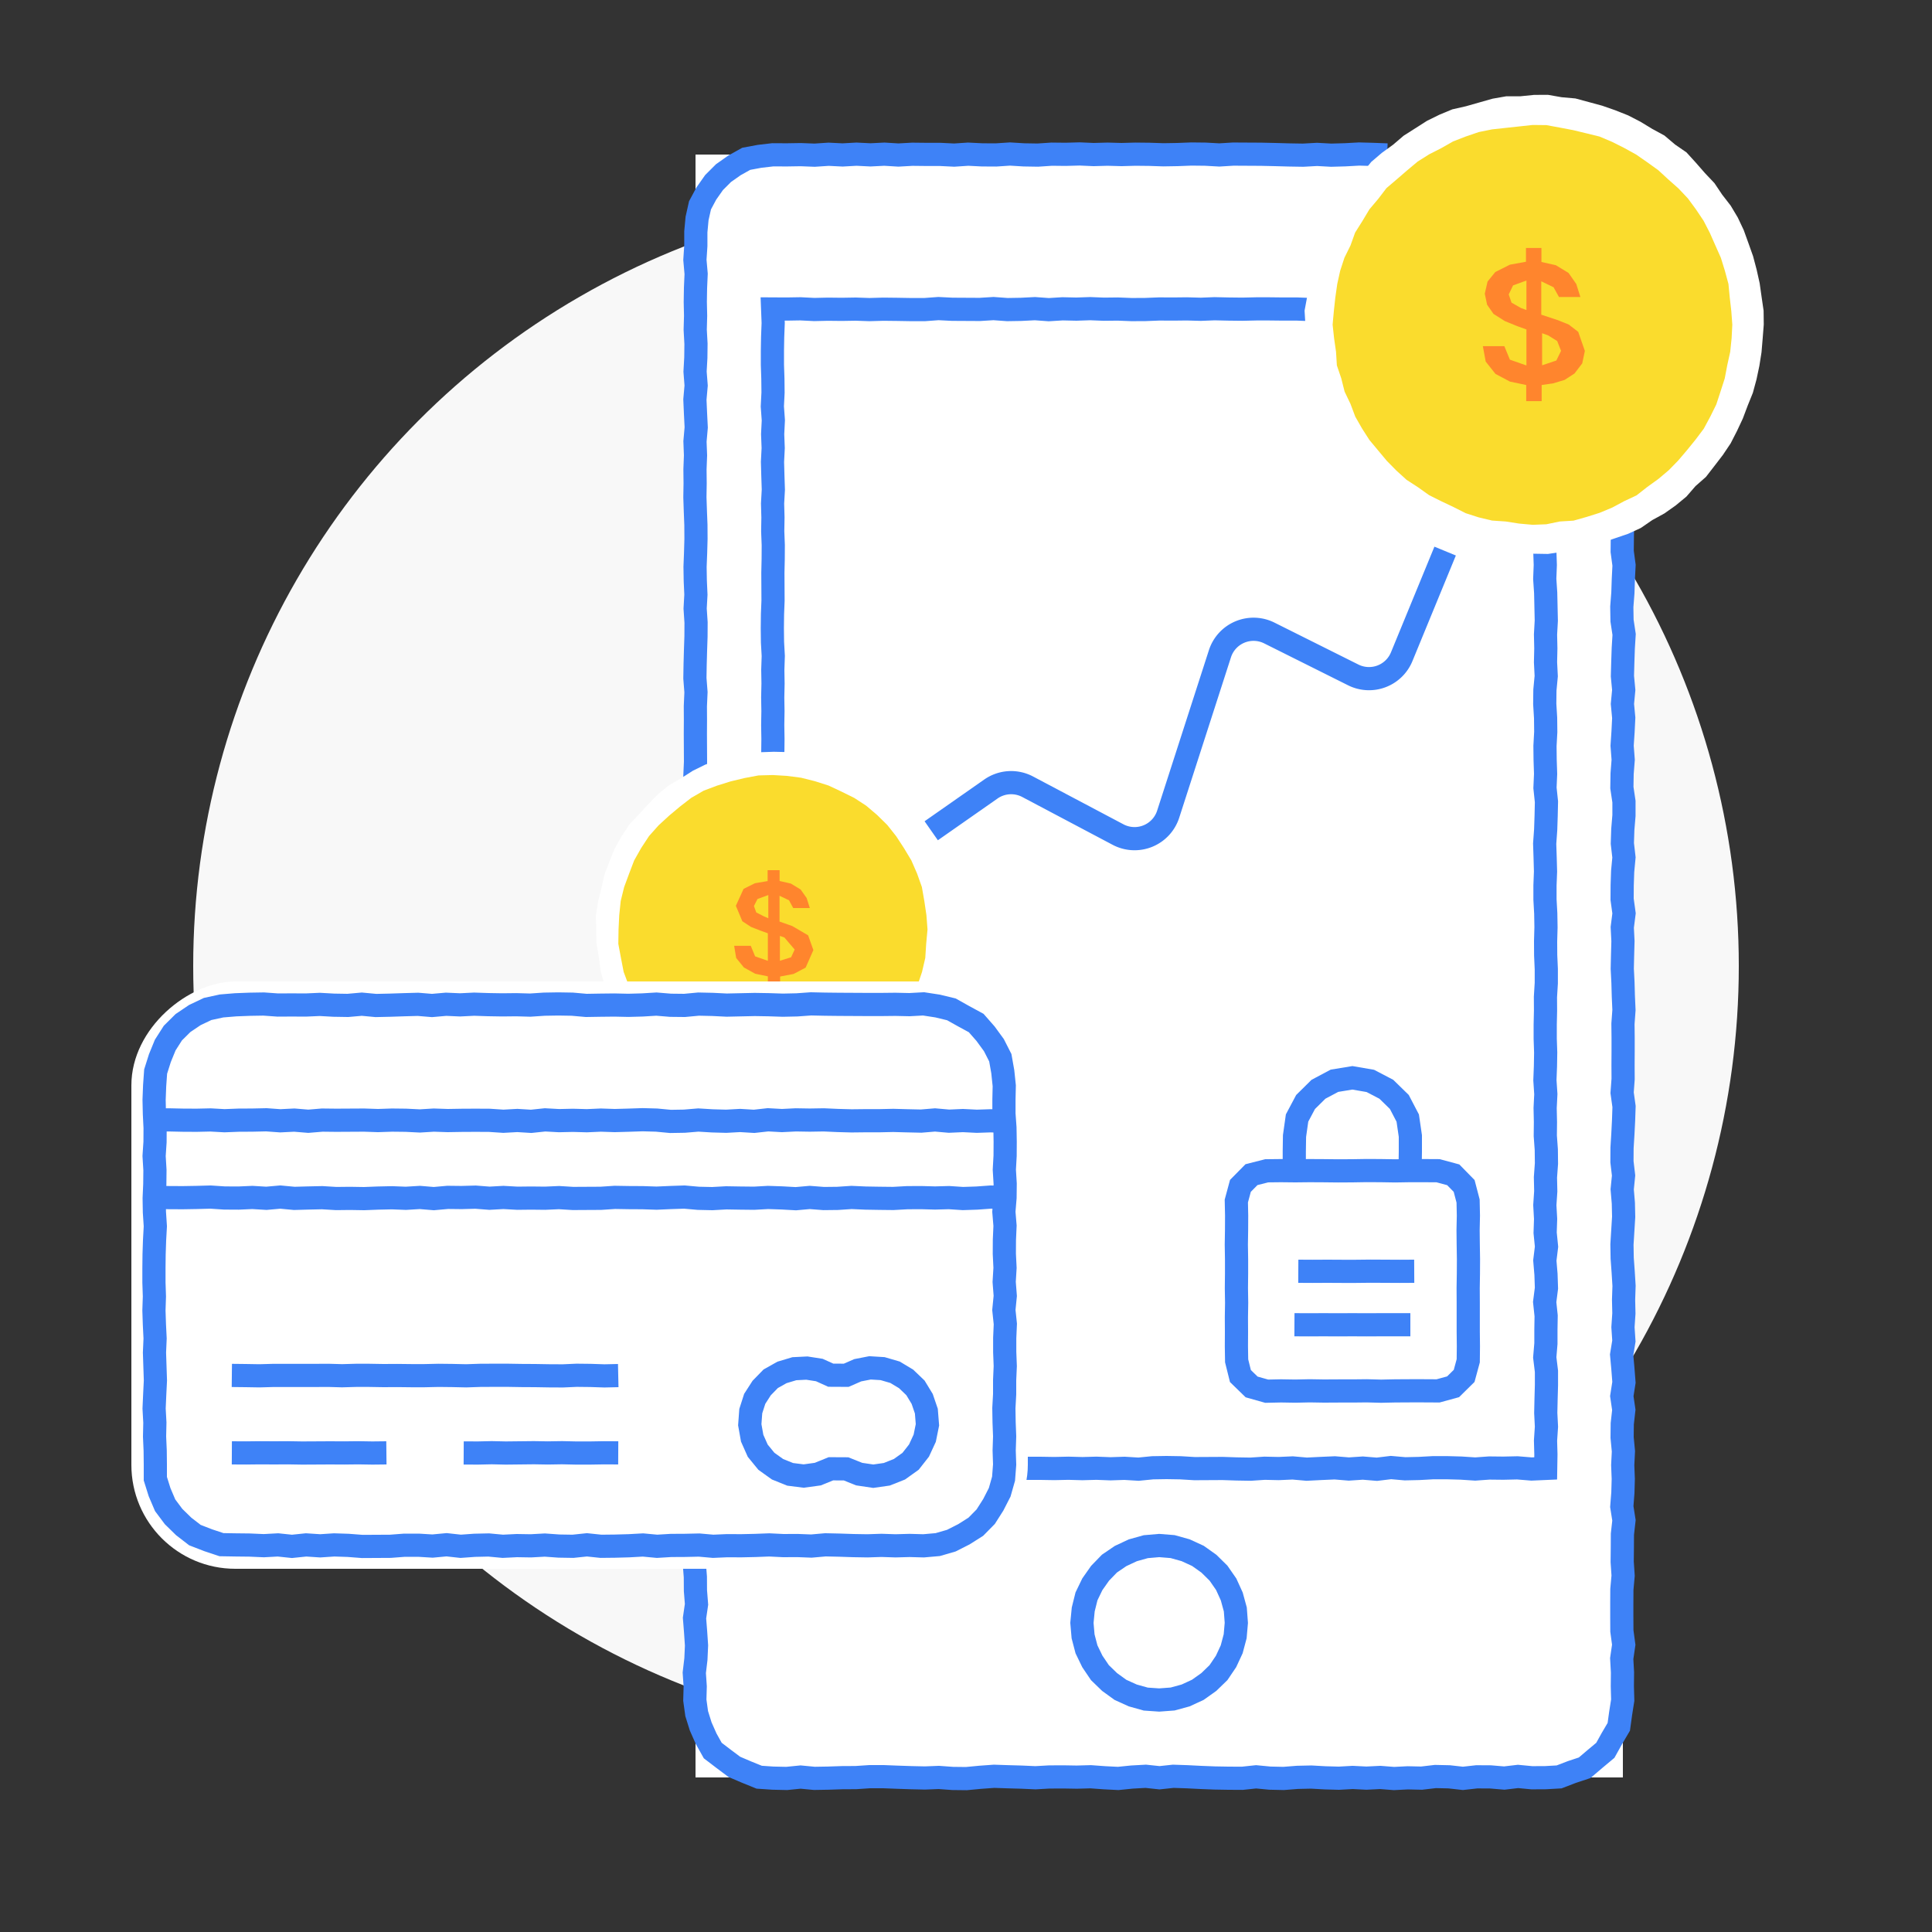 <svg xmlns="http://www.w3.org/2000/svg" viewBox="0 0 250 250"><rect x="0" y="0" width="250" height="250" fill="#333333" stroke="none"/><defs><style>.cls-1{fill:#f8f8f8;}.cls-2{fill:#fff;}.cls-3{fill:none;stroke:#3e82f7;stroke-miterlimit:10;stroke-width:3px;}.cls-4{fill:#fadc2d;}.cls-5{fill:#ff852d;}</style></defs><title>icon-roundup-linkup</title><g id="Base_Dots" data-name="Base Dots"><circle class="cls-1" cx="125" cy="125" r="100"/></g><g id="Artwork"><rect class="cls-2" x="90" y="20" width="120" height="210"/><polyline class="cls-3" points="89.99 104 89.97 102.2 89.92 100.39 90 98.59 89.99 96.79 89.98 94.98 89.99 93.18 89.98 91.38 90.06 89.57 89.92 87.77 89.95 85.97 90 84.16 90.06 82.36 90.07 80.55 89.95 78.75 90.05 76.95 89.97 75.16 89.94 73.35 90.01 71.55 90.06 69.75 90.05 67.94 89.98 66.14 89.92 64.34 89.95 62.53 89.93 60.73 90 58.92 89.93 57.12 90.09 55.31 90 53.51 89.92 51.7 90.08 49.89 89.94 48.09 90.04 46.28 90.06 44.48 89.96 42.67 90.01 40.86 89.97 39.06 90 37.25 90.08 35.44 89.92 33.63 90.04 31.81 90.04 30 90.2 28.27 90.58 26.57 91.4 25.04 92.4 23.62 93.62 22.4 95.04 21.4 96.56 20.55 98.28 20.23 100 20.03 101.8 20.04 103.61 20.01 105.41 20.08 107.22 19.96 109.03 20.05 110.83 19.95 112.64 20.04 114.44 19.95 116.25 20.06 118.05 19.96 119.86 19.98 121.66 19.98 123.47 20.07 125.28 19.95 127.08 20.04 128.89 20.05 130.69 19.93 132.49 20.04 134.29 20.07 136.09 19.95 137.9 19.97 139.71 19.92 141.51 20 143.32 19.95 145.12 20 146.93 19.95 148.74 19.97 150.54 20.03 152.35 20 154.16 19.93 155.97 19.95 157.78 20.05 159.58 19.94 161.39 19.95 163.2 19.96 165.01 20 166.82 20.05 168.62 20.08 170.43 19.98 172.25 20.08 174.05 20.03 175.87 19.93 177.68 19.98 179.5 20.05"/><polyline class="cls-3" points="100.03 101 100 99.21 100 97.42 100.02 95.62 99.99 93.83 100.02 92.03 99.99 90.24 100.03 88.45 100 86.67 100.06 84.88 99.96 83.09 99.94 81.3 99.96 79.5 100.03 77.71 100.02 75.92 100.01 74.13 100.05 72.33 100.06 70.54 99.99 68.75 100.02 66.95 99.97 65.16 100.07 63.36 100.01 61.57 99.96 59.77 100.05 57.98 99.98 56.18 100.07 54.39 99.94 52.59 100.03 50.8 100.01 49 99.95 47.2 99.95 45.41 99.98 43.61 100.05 41.8 99.98 39.98 101.79 39.99 103.57 39.96 105.36 40.05 107.14 40.01 108.93 40.03 110.72 40 112.5 40.06 114.29 40.01 116.08 40.03 117.86 40.06 119.65 40.06 121.43 39.93 123.22 40.02 125 40.03 126.78 40.04 128.56 39.93 130.35 40.06 132.14 40.03 133.92 39.94 135.71 40.07 137.49 39.96 139.28 40 141.07 39.94 142.85 40.01 144.64 39.99 146.43 40.06 148.22 40.05 150.01 39.98 151.8 39.99 153.59 39.97 155.38 40.02 157.16 39.95 158.95 39.99 160.74 40.01 162.53 39.97 164.32 39.97 166.11 39.99 167.91 39.99 169.7 40.06 171.5 40.05"/><polygon class="cls-3" points="159.98 210 159.83 211.73 159.38 213.42 158.65 214.99 157.67 216.44 156.42 217.65 155 218.66 153.42 219.39 151.74 219.85 150 219.98 148.26 219.86 146.58 219.39 144.99 218.67 143.58 217.65 142.33 216.44 141.35 214.99 140.59 213.42 140.15 211.74 140 210 140.17 208.26 140.59 206.57 141.35 205 142.35 203.58 143.56 202.33 145 201.35 146.58 200.61 148.26 200.14 150 199.99 151.74 200.13 153.42 200.6 155.01 201.33 156.43 202.34 157.67 203.56 158.67 205 159.39 206.58 159.85 208.26 159.98 210"/><polygon class="cls-2" points="123.18 120.27 123.13 118.45 122.85 116.66 122.51 114.89 122.01 113.15 121.4 111.45 120.63 109.82 119.8 108.21 118.81 106.69 117.66 105.29 116.35 104.04 115.06 102.78 113.59 101.72 112.13 100.68 110.6 99.7 108.91 99.06 107.25 98.35 105.48 97.96 103.72 97.57 101.93 97.32 100.13 97.28 98.32 97.34 96.53 97.56 94.74 97.84 93.02 98.41 91.29 98.93 89.66 99.73 88.14 100.7 86.57 101.61 85.17 102.75 83.9 104.04 82.69 105.37 81.44 106.69 80.44 108.2 79.55 109.78 78.87 111.46 78.22 113.15 77.83 114.91 77.39 116.66 77.11 118.45 77.15 120.27 77.18 122.07 77.49 123.85 77.72 125.65 78.2 127.39 78.88 129.07 79.58 130.74 80.58 132.24 81.57 133.75 82.57 135.26 83.92 136.48 85.15 137.8 86.65 138.82 88.15 139.82 89.67 140.78 91.31 141.54 93.01 142.17 94.74 142.69 96.53 142.97 98.32 143.26 100.13 143.26 101.93 143.19 103.72 142.91 105.51 142.66 107.25 142.18 108.95 141.57 110.53 140.69 112.13 139.85 113.65 138.87 115.12 137.81 116.44 136.57 117.55 135.14 118.72 133.77 119.75 132.29 120.65 130.72 121.32 129.04 122.04 127.39 122.43 125.62 122.84 123.86 123.11 122.07 123.18 120.27"/><polygon class="cls-4" points="120.02 120.27 119.88 118.43 119.61 116.61 119.29 114.78 118.67 113.04 117.93 111.34 116.98 109.76 115.97 108.21 114.82 106.76 113.5 105.46 112.09 104.26 110.54 103.25 108.88 102.43 107.22 101.65 105.46 101.09 103.67 100.64 101.84 100.4 100 100.29 98.15 100.34 96.34 100.68 94.55 101.11 92.79 101.66 91.06 102.31 89.45 103.24 87.99 104.37 86.58 105.55 85.22 106.8 83.99 108.18 82.97 109.73 82.06 111.34 81.4 113.07 80.76 114.8 80.32 116.59 80.13 118.43 80.04 120.27 80.01 122.13 80.35 123.95 80.7 125.76 81.35 127.5 82.04 129.22 83.06 130.76 84 132.35 85.18 133.79 86.51 135.07 87.95 136.23 89.47 137.28 91.05 138.25 92.78 138.9 94.55 139.44 96.31 140 98.16 140.13 100 140.3 101.84 140.12 103.69 139.99 105.49 139.56 107.25 138.98 108.92 138.18 110.55 137.3 112.08 136.26 113.52 135.1 114.75 133.72 115.97 132.33 116.96 130.78 117.86 129.16 118.72 127.52 119.31 125.77 119.73 123.96 119.85 122.11 120.02 120.27"/><path class="cls-5" d="M102.52,119.83l2.05,1.2.68,1.91-1,2.27-1.56.82-1.74.33V128H99.36v-1.66L97.72,126l-1.46-.81-1-1.23L95,122.39h2.15l.56,1.36,1.65.58v-3.56l-.91-.33-1.26-.49-1.13-.74-.84-2,1-2.19,1.47-.73,1.64-.28,0-1.41h1.55V114l1.45.33,1.27.77.78,1.1.41,1.3h-2.15l-.54-1-1.23-.59v3.34Zm-4.5-3.5-.46.91.3.83,1,.51.56.24v-3Zm4.35,7.54.46-1-1.33-1.56-.58-.2,0,1.6v1.61Z"/><polyline class="cls-3" points="131 190.04 132.81 190 134.63 190 136.44 190.03 138.26 189.99 140.07 190.04 141.88 189.99 143.7 190.06 145.51 190 147.33 190.11 149.14 189.93 150.95 189.9 152.76 189.93 154.57 190.04 156.39 190.03 158.2 190.02 160.02 190.08 161.83 190.11 163.64 189.99 165.46 190.03 167.27 189.95 169.09 190.11 170.9 190.02 172.72 189.94 174.54 190.09 176.35 189.97 178.17 190.12 179.99 189.9 181.81 190.06 183.62 190.02 185.44 189.92 187.25 189.92 189.07 189.97 190.89 190.09 192.71 189.96 194.53 189.98 196.35 189.94 198.18 190.09 200.01 190.01 200.04 188.21 199.99 186.41 200.11 184.62 200.02 182.83 200.06 181.03 200.11 179.24 200.11 177.45 199.89 175.65 200.04 173.86 200.04 172.06 200.07 170.27 199.88 168.48 200.11 166.69 200.05 164.9 199.9 163.11 200.12 161.32 199.94 159.52 200 157.73 199.9 155.94 200.02 154.15 199.98 152.35 200.11 150.56 200.09 148.76 199.96 146.97 199.98 145.17 199.94 143.38 200.03 141.58 199.91 139.78 199.98 137.99 200.01 136.19 199.95 134.4 199.95 132.6 199.99 130.8 199.98 129.01 200.09 127.21 200.09 125.41 200.01 123.61 200 121.8 200.05 120 200.02 118.2 199.92 116.39 199.92 114.58 199.99 112.78 199.94 110.97 199.88 109.17 200.01 107.36 200.07 105.56 200.11 103.75 199.92 101.95 200 100.14 199.94 98.33 199.92 96.53 200.02 94.71 200 92.9 199.89 91.09 199.91 89.29 200.08 87.49 199.99 85.69 200.03 83.9 199.99 82.1 200.09 80.31 200.05 78.51 200.01 76.71 199.89 74.91 199.96 73.11 199.9 71.31 200 69.5"/><polyline class="cls-3" points="209.96 67.76 209.93 69.56 209.91 71.35 210.15 73.14 210.06 74.93 210 76.72 209.86 78.52 209.89 80.31 210.16 82.1 210.05 83.9 209.99 85.69 209.94 87.49 210.11 89.29 209.94 91.09 210.11 92.89 210.02 94.7 209.9 96.5 210.04 98.31 209.9 100.11 209.87 101.92 210.14 103.73 210.14 105.53 209.99 107.33 209.93 109.14 210.14 110.95 209.97 112.76 209.91 114.56 209.9 116.37 210.15 118.19 209.92 120 210.01 121.78 209.96 123.57 209.92 125.35 210.01 127.13 210.06 128.91 210.14 130.7 210.01 132.48 210.03 134.26 210.03 136.05 210.02 137.84 210.03 139.62 209.9 141.4 210.15 143.19 210.09 144.97 210 146.75 209.89 148.54 209.88 150.33 210.09 152.11 209.91 153.9 210.06 155.68 210.1 157.46 209.99 159.25 209.88 161.04 209.91 162.82 210.04 164.61 210.15 166.39 210.09 168.18 210.13 169.96 210.01 171.74 210.13 173.53 209.84 175.31 210 177.09 210.14 178.87 209.86 180.66 210.12 182.44 209.92 184.23 209.9 186.01 210.07 187.8 209.98 189.59 210.05 191.37 210 193.16 209.86 194.95 210.14 196.73 209.94 198.52 209.93 200.31 209.91 202.1 210.03 203.89 209.87 205.67 209.86 207.46 209.86 209.25 209.87 211.04 210.11 212.83 209.85 214.62 209.95 216.41 209.93 218.2 209.98 220 209.71 221.71 209.47 223.45 208.58 224.96 207.73 226.49 206.39 227.61 205.05 228.75 203.39 229.3 201.75 229.93 200 230.03 198.22 230.04 196.43 229.87 194.65 230.08 192.87 229.93 191.09 229.92 189.3 230.12 187.52 229.92 185.74 229.88 183.95 230.09 182.16 230.05 180.38 230.14 178.6 230 176.81 230.09 175.03 230 173.25 230.1 171.46 230.05 169.67 229.95 167.89 229.99 166.1 230.13 164.32 230.09 162.54 229.92 160.75 230.11 158.96 230.1 157.18 230.07 155.39 230 153.61 229.91 151.82 229.85 150.04 230.04 148.26 229.85 146.47 229.95 144.69 230.13 142.91 230.04 141.13 229.91 139.34 229.96 137.56 229.93 135.77 229.94 133.99 230.04 132.2 229.96 130.41 229.91 128.63 229.85 126.84 229.98 125.05 230.15 123.27 230.13 121.48 230 119.69 230.07 117.9 230.03 116.11 229.97 114.33 229.9 112.54 229.9 110.75 230.02 108.96 230.03 107.17 230.09 105.38 230.12 103.59 229.95 101.8 230.13 100 230.09 98.24 229.97 96.61 229.31 95.02 228.63 93.63 227.59 92.23 226.52 91.37 224.98 90.67 223.4 90.15 221.74 89.91 220 89.96 218.23 89.84 216.46 90.05 214.69 90.13 212.92 90.01 211.15 89.87 209.38 90.13 207.6 89.99 205.83 89.98 204.06 89.84 202.28 90.15 200.5"/><rect class="cls-2" x="20" y="130" width="110" height="70" rx="10.45" ry="10.45"/><rect class="cls-2" x="37" y="107" width="76" height="116" rx="13.45" ry="13.45" transform="translate(240 90) rotate(90)"/><rect class="cls-2" x="20" y="130" width="110" height="70" rx="10.45" ry="10.45"/><polygon class="cls-3" points="119.51 200.03 117.7 199.98 115.88 200.03 114.06 199.97 112.25 200.03 110.44 200 108.62 199.94 106.81 199.9 104.99 200.06 103.18 199.99 101.36 200 99.54 199.91 97.73 199.98 95.91 200.02 94.1 200.01 92.28 200.09 90.47 199.93 88.65 199.97 86.83 199.98 85.02 200.09 83.2 199.92 81.39 200.02 79.57 200.07 77.76 200.09 75.95 199.9 74.14 200.09 72.32 200.06 70.5 199.93 68.69 200.03 66.88 200 65.06 200.09 63.24 199.92 61.42 199.96 59.61 200.09 57.79 199.89 55.97 200.06 54.16 199.95 52.34 199.95 50.52 200.09 48.7 200.1 46.88 200.11 45.06 199.97 43.24 199.91 41.43 200.03 39.61 199.91 37.78 200.1 35.97 199.91 34.14 200.01 32.31 199.93 30.49 199.91 28.66 199.88 26.92 199.3 25.22 198.64 23.77 197.52 22.46 196.24 21.37 194.78 20.65 193.09 20.1 191.34 20.1 189.51 20.08 187.7 20 185.89 20.04 184.08 19.94 182.27 20.02 180.45 20.11 178.64 20.05 176.83 19.99 175.02 20.07 173.2 19.98 171.39 19.92 169.57 19.98 167.76 19.92 165.94 19.92 164.13 19.94 162.31 20 160.49 20.1 158.68 19.98 156.86 19.95 155.05 20.03 153.23 20.05 151.41 19.94 149.59 20.06 147.78 20.07 145.96 19.98 144.14 19.94 142.31 20.01 140.49 20.14 138.66 20.69 136.92 21.38 135.23 22.37 133.68 23.68 132.38 25.21 131.35 26.87 130.56 28.67 130.17 30.49 130.02 32.3 129.95 34.12 129.92 35.94 130.05 37.75 130.04 39.56 130.05 41.38 129.97 43.19 130.07 45.01 130.1 46.82 129.94 48.64 130.11 50.46 130.07 52.27 130.01 54.09 129.96 55.9 130.11 57.72 129.95 59.53 130.03 61.35 129.94 63.17 130 64.98 130.03 66.8 130.01 68.61 130.06 70.43 129.94 72.24 129.91 74.05 129.94 75.86 130.1 77.68 130.07 79.5 130.05 81.31 130.09 83.13 130.04 84.94 129.93 86.76 130.08 88.58 130.1 90.39 129.93 92.21 129.97 94.03 130.06 95.84 130.02 97.66 129.98 99.48 130.01 101.3 130.07 103.12 130.03 104.94 129.9 106.76 129.94 108.57 129.96 110.39 129.97 112.22 129.98 114.03 129.98 115.86 129.96 117.69 130 119.51 129.9 121.33 130.18 123.11 130.61 124.7 131.5 126.32 132.38 127.53 133.76 128.61 135.24 129.44 136.87 129.76 138.68 129.95 140.49 129.91 142.3 129.91 144.11 130.04 145.92 130.07 147.73 130.06 149.55 129.96 151.36 130.07 153.17 130.05 154.98 129.9 156.8 130.05 158.61 129.97 160.43 129.96 162.24 130.05 164.06 129.94 165.88 130.08 167.69 129.9 169.51 130.09 171.32 130.01 173.14 130.01 174.95 130.08 176.77 130 178.59 130 180.41 129.9 182.22 129.93 184.04 130 185.86 129.94 187.69 130 189.51 129.86 191.34 129.36 193.1 128.53 194.72 127.55 196.26 126.27 197.56 124.72 198.54 123.1 199.36 121.34 199.87 119.51 200.03"/><polyline class="cls-3" points="30 188 31.82 188.01 33.63 187.99 35.45 188 37.26 187.99 39.08 188.02 40.9 188.01 42.72 188 44.53 188.01 46.35 187.99 48.18 188.02 50 188"/><polyline class="cls-3" points="60 188.01 61.82 188.02 63.63 187.98 65.44 188.02 67.26 188 69.08 187.98 70.89 188.01 72.72 187.98 74.53 188.02 76.35 188.02 78.18 187.99 80 188"/><polyline class="cls-3" points="30 177.98 31.78 178 33.56 178.03 35.34 177.98 37.12 177.98 38.91 177.98 40.69 177.98 42.47 177.97 44.26 178.02 46.04 177.97 47.82 177.97 49.61 178 51.39 177.99 53.18 178.01 54.97 178.01 56.75 177.97 58.54 177.99 60.32 178.03 62.11 177.97 63.9 177.96 65.68 177.96 67.47 177.99 69.25 178 71.04 178.03 72.83 178.04 74.62 177.96 76.41 177.98 78.21 178.04 80 178"/><polygon class="cls-3" points="114.21 177.1 112.58 177 110.99 177.31 109.5 177.96 107.5 177.95 106.02 177.28 104.41 177.03 102.79 177.11 101.19 177.59 99.73 178.41 98.56 179.61 97.66 181.01 97.15 182.6 97.02 184.36 97.33 186.1 98.05 187.72 99.17 189.09 100.61 190.12 102.25 190.78 104 191 105.82 190.75 107.52 190.06 109.48 190.07 111.18 190.75 113 191.02 114.75 190.77 116.39 190.12 117.83 189.09 118.92 187.7 119.66 186.1 120.01 184.37 119.87 182.6 119.33 181.02 118.46 179.59 117.25 178.43 115.82 177.57 114.21 177.1"/><polyline class="cls-2" points="130 154.94 128.2 154.9 126.4 155.03 124.6 155.09 122.8 154.97 120.99 155.02 119.19 154.97 117.39 154.98 115.59 155.08 113.79 155.06 111.99 155.03 110.19 154.95 108.39 155.07 106.59 155.09 104.78 154.95 102.98 155.11 101.18 155.01 99.38 154.95 97.58 155.05 95.77 155.03 93.97 155 92.17 155.1 90.36 155.06 88.56 154.9 86.76 154.96 84.96 155.04 83.16 154.98 81.35 154.97 79.55 154.94 77.75 155.06 75.94 155.07 74.14 155.08 72.34 154.97 70.53 155.05 68.73 155.03 66.94 155.05 65.14 154.95 63.34 155.05 61.53 154.91 59.73 154.96 57.93 154.94 56.13 155.1 54.33 154.95 52.52 155.06 50.72 154.99 48.91 155.03 47.11 155.1 45.3 155.07 43.5 155.09 41.69 154.98 39.89 155.02 38.08 155.07 36.27 154.9 34.47 155.06 32.66 154.95 30.86 155.03 29.05 155.02 27.24 154.9 25.44 154.95 23.63 154.98 21.81 154.97 20 154.92"/><polyline class="cls-3" points="130 154.94 128.2 154.9 126.4 155.03 124.6 155.09 122.8 154.97 120.99 155.02 119.19 154.97 117.39 154.98 115.59 155.08 113.79 155.06 111.99 155.03 110.19 154.95 108.39 155.07 106.59 155.09 104.78 154.95 102.98 155.11 101.18 155.01 99.38 154.95 97.58 155.05 95.77 155.03 93.97 155 92.17 155.1 90.36 155.06 88.56 154.9 86.76 154.96 84.96 155.04 83.16 154.98 81.35 154.97 79.55 154.94 77.75 155.06 75.94 155.07 74.14 155.08 72.34 154.97 70.53 155.05 68.73 155.03 66.94 155.05 65.14 154.95 63.34 155.05 61.53 154.91 59.73 154.96 57.93 154.94 56.13 155.1 54.33 154.95 52.52 155.06 50.72 154.99 48.91 155.03 47.11 155.1 45.3 155.07 43.5 155.09 41.69 154.98 39.89 155.02 38.08 155.07 36.27 154.9 34.47 155.06 32.66 154.95 30.86 155.03 29.05 155.02 27.24 154.9 25.44 154.95 23.63 154.98 21.81 154.97 20 154.92"/><polyline class="cls-2" points="130 145.1 128.2 145.03 126.4 145.09 124.6 145 122.8 145.08 120.99 144.92 119.19 145.07 117.39 145.03 115.59 144.98 113.79 145.02 111.99 145.02 110.19 145.04 108.39 144.99 106.59 144.91 104.78 144.94 102.98 144.91 101.18 145 99.38 144.9 97.58 145.1 95.77 144.99 93.97 145.09 92.17 145.04 90.36 144.93 88.56 145.08 86.76 145.11 84.96 144.94 83.16 144.89 81.35 144.95 79.55 145 77.75 144.94 75.94 145.02 74.14 144.97 72.34 145.01 70.53 144.91 68.73 145.1 66.94 144.99 65.14 145.09 63.34 144.97 61.53 144.96 59.73 144.97 57.93 145 56.13 144.94 54.33 145.05 52.52 144.96 50.72 144.94 48.91 145 47.11 144.94 45.3 144.95 43.5 144.96 41.69 144.94 39.89 145.09 38.08 144.94 36.27 145.03 34.47 144.9 32.66 144.94 30.86 144.95 29.05 145.02 27.24 144.92 25.44 144.96 23.63 144.95 21.81 144.91 20 144.94"/><polyline class="cls-3" points="130 145.1 128.2 145.03 126.4 145.09 124.6 145 122.8 145.08 120.99 144.92 119.19 145.07 117.39 145.03 115.59 144.98 113.79 145.02 111.99 145.02 110.19 145.04 108.39 144.99 106.59 144.91 104.78 144.94 102.98 144.91 101.18 145 99.38 144.9 97.58 145.1 95.77 144.99 93.97 145.09 92.17 145.04 90.36 144.93 88.56 145.08 86.76 145.11 84.96 144.94 83.16 144.89 81.35 144.95 79.55 145 77.75 144.94 75.94 145.02 74.14 144.97 72.34 145.01 70.53 144.91 68.73 145.1 66.94 144.99 65.14 145.09 63.34 144.97 61.53 144.96 59.73 144.97 57.93 145 56.13 144.94 54.33 145.05 52.52 144.96 50.72 144.94 48.91 145 47.11 144.94 45.3 144.95 43.5 144.96 41.69 144.94 39.89 145.09 38.08 144.94 36.27 145.03 34.47 144.9 32.66 144.94 30.86 144.95 29.05 145.02 27.24 144.92 25.44 144.96 23.63 144.95 21.81 144.91 20 144.94"/><polygon class="cls-2" points="186.09 179.98 184.25 179.97 182.4 179.97 180.55 179.98 178.71 180.02 176.86 179.97 175.01 179.99 173.17 179.99 171.32 180 169.47 179.97 167.62 180.01 165.76 179.98 163.91 180.02 161.96 179.47 160.51 178.06 160.02 176.09 159.99 174.21 160 172.34 159.99 170.46 160.02 168.58 159.99 166.7 160.01 164.82 160.01 162.94 159.98 161.06 160.01 159.18 160.02 157.29 159.98 155.41 160.51 153.45 161.94 152 163.91 151.5 165.75 151.48 167.6 151.5 169.45 151.48 171.29 151.49 173.14 151.51 174.99 151.5 176.83 151.47 178.68 151.48 180.53 151.51 182.38 151.48 184.24 151.48 186.09 151.49 188.05 152.02 189.46 153.46 189.97 155.41 190.01 157.29 189.97 159.16 189.99 161.04 190.02 162.92 190.01 164.8 189.98 166.68 189.99 168.56 189.99 170.44 189.99 172.32 190.01 174.21 189.99 176.09 189.46 178.04 188.03 179.45 186.09 179.98"/><polygon class="cls-3" points="186.09 179.98 184.25 179.97 182.4 179.97 180.55 179.98 178.71 180.02 176.86 179.97 175.01 179.99 173.17 179.99 171.32 180 169.47 179.97 167.62 180.01 165.76 179.98 163.91 180.02 161.96 179.47 160.51 178.06 160.02 176.09 159.99 174.21 160 172.34 159.99 170.46 160.02 168.58 159.99 166.7 160.01 164.82 160.01 162.94 159.98 161.06 160.01 159.18 160.02 157.29 159.98 155.41 160.51 153.45 161.94 152 163.91 151.5 165.75 151.48 167.6 151.5 169.45 151.48 171.29 151.49 173.14 151.51 174.99 151.5 176.83 151.47 178.68 151.48 180.53 151.51 182.38 151.48 184.24 151.48 186.09 151.49 188.05 152.02 189.46 153.46 189.97 155.41 190.01 157.29 189.97 159.16 189.99 161.04 190.02 162.92 190.01 164.8 189.98 166.68 189.99 168.56 189.99 170.44 189.99 172.32 190.01 174.21 189.99 176.09 189.46 178.04 188.03 179.45 186.09 179.98"/><polyline class="cls-3" points="167.5 171.42 169.37 171.43 171.24 171.42 173.12 171.43 174.99 171.42 176.86 171.43 178.74 171.42 180.62 171.42 182.5 171.42"/><polyline class="cls-3" points="168 164.5 169.87 164.51 171.74 164.5 173.62 164.51 175.49 164.51 177.36 164.49 179.24 164.5 181.12 164.51 183 164.5"/><polyline class="cls-3" points="167.48 151 167.48 149 167.51 147 167.84 144.67 168.94 142.6 170.61 140.95 172.68 139.85 175 139.47 177.32 139.87 179.39 140.95 181.07 142.59 182.16 144.68 182.5 147 182.5 149 182.47 151"/><path class="cls-3" d="M120.5,107.5l7.72-5.4a4.57,4.57,0,0,1,4.75-.3L144.69,108a4.57,4.57,0,0,0,6.47-2.64l6.7-20.77a4.57,4.57,0,0,1,6.39-2.68l10.85,5.42A4.57,4.57,0,0,0,181.37,85L187,71.31"/><polygon class="cls-2" points="228.23 42 228.21 40.2 227.95 38.42 227.7 36.65 227.31 34.9 226.85 33.16 226.25 31.47 225.64 29.78 224.87 28.15 223.95 26.61 222.85 25.19 221.85 23.7 220.62 22.4 219.44 21.05 218.23 19.72 216.75 18.7 215.38 17.54 213.8 16.68 212.27 15.75 210.68 14.93 209.02 14.27 207.33 13.68 205.6 13.21 203.86 12.74 202.07 12.58 200.3 12.27 198.5 12.28 196.71 12.46 194.91 12.46 193.14 12.77 191.41 13.26 189.69 13.75 187.93 14.15 186.27 14.84 184.66 15.63 183.14 16.6 181.63 17.56 180.26 18.73 178.81 19.78 177.44 20.95 176.31 22.35 175.12 23.69 174.17 25.21 173.06 26.63 172.16 28.18 171.44 29.82 170.69 31.45 170.27 33.2 169.76 34.92 169.2 36.63 169.14 38.43 168.81 40.2 168.92 42 168.98 43.79 169.01 45.58 169.28 47.36 169.66 49.11 170.11 50.85 170.77 52.52 171.37 54.21 172.23 55.79 173.11 57.35 174.17 58.8 175.12 60.32 176.26 61.71 177.48 63.03 178.9 64.13 180.23 65.32 181.65 66.42 183.1 67.48 184.68 68.34 186.37 68.95 187.99 69.72 189.67 70.34 191.39 70.85 193.16 71.1 194.92 71.5 196.71 71.53 198.5 71.65 200.3 71.68 202.07 71.42 203.86 71.26 205.63 70.9 207.3 70.23 208.99 69.65 210.69 69.07 212.32 68.32 213.8 67.3 215.37 66.44 216.84 65.4 218.22 64.26 219.4 62.9 220.75 61.71 221.85 60.29 222.94 58.87 223.94 57.38 224.76 55.78 225.52 54.16 226.15 52.49 226.82 50.83 227.29 49.1 227.66 47.35 227.94 45.58 228.09 43.79 228.23 42"/><polygon class="cls-4" points="224.16 42.01 224.03 40.25 223.83 38.5 223.66 36.74 223.2 35.04 222.68 33.36 221.96 31.74 221.25 30.13 220.44 28.56 219.46 27.1 218.41 25.67 217.2 24.39 215.88 23.22 214.59 22.03 213.16 21 211.72 20 210.18 19.15 208.61 18.36 206.98 17.67 205.27 17.25 203.57 16.84 201.84 16.51 200.1 16.19 198.34 16.17 196.58 16.36 194.83 16.55 193.08 16.74 191.35 17.09 189.68 17.66 188.03 18.3 186.5 19.17 184.93 19.97 183.44 20.91 182.09 22.04 180.76 23.19 179.41 24.34 178.34 25.74 177.2 27.09 176.29 28.61 175.35 30.1 174.75 31.77 173.97 33.35 173.42 35.03 173.04 36.75 172.79 38.5 172.6 40.25 172.44 42.01 172.63 43.77 172.88 45.51 172.99 47.28 173.56 48.96 173.99 50.67 174.75 52.26 175.37 53.91 176.25 55.45 177.2 56.93 178.33 58.29 179.46 59.64 180.7 60.9 182.01 62.09 183.49 63.05 184.92 64.07 186.5 64.86 188.08 65.61 189.67 66.41 191.35 66.95 193.07 67.36 194.83 67.48 196.57 67.75 198.34 67.91 200.1 67.84 201.84 67.48 203.61 67.37 205.31 66.89 206.99 66.36 208.62 65.68 210.17 64.85 211.77 64.1 213.16 63.01 214.59 61.98 215.93 60.85 217.16 59.59 218.3 58.25 219.41 56.88 220.47 55.47 221.31 53.91 222.09 52.33 222.64 50.65 223.18 48.97 223.51 47.24 223.89 45.52 224.07 43.77 224.16 42.01"/><path class="cls-5" d="M201.59,41.43,203,42l1.22.94.86,2.47-.34,1.61-1,1.31-1.28.83-1.46.44-1.51.22v2.09h-2V49.82l-2.1-.44-1.88-1-1.26-1.59-.37-2,1.38,0h1.4l.72,1.75,2.14.75,0-1.53,0-1.53V42.63l-1.17-.42-1.62-.66-1.47-.93-.83-1.19L192.13,38l.36-1.57,1-1.23,1.89-.95,2.08-.38,0-1.78,2,0V33.9l1.87.42,1.64,1,1,1.43.53,1.68-1.39,0h-1.38l-.7-1.26-1.59-.77v4.32Zm-5.8-4.5-.56,1.17.36,1.06,1.21.69.72.27V38.2l0-1.9Zm5.6,9.72L202,45.4l-.5-1.27-1.19-.74-.76-.27V45.2l0,2.07Z"/></g></svg>
